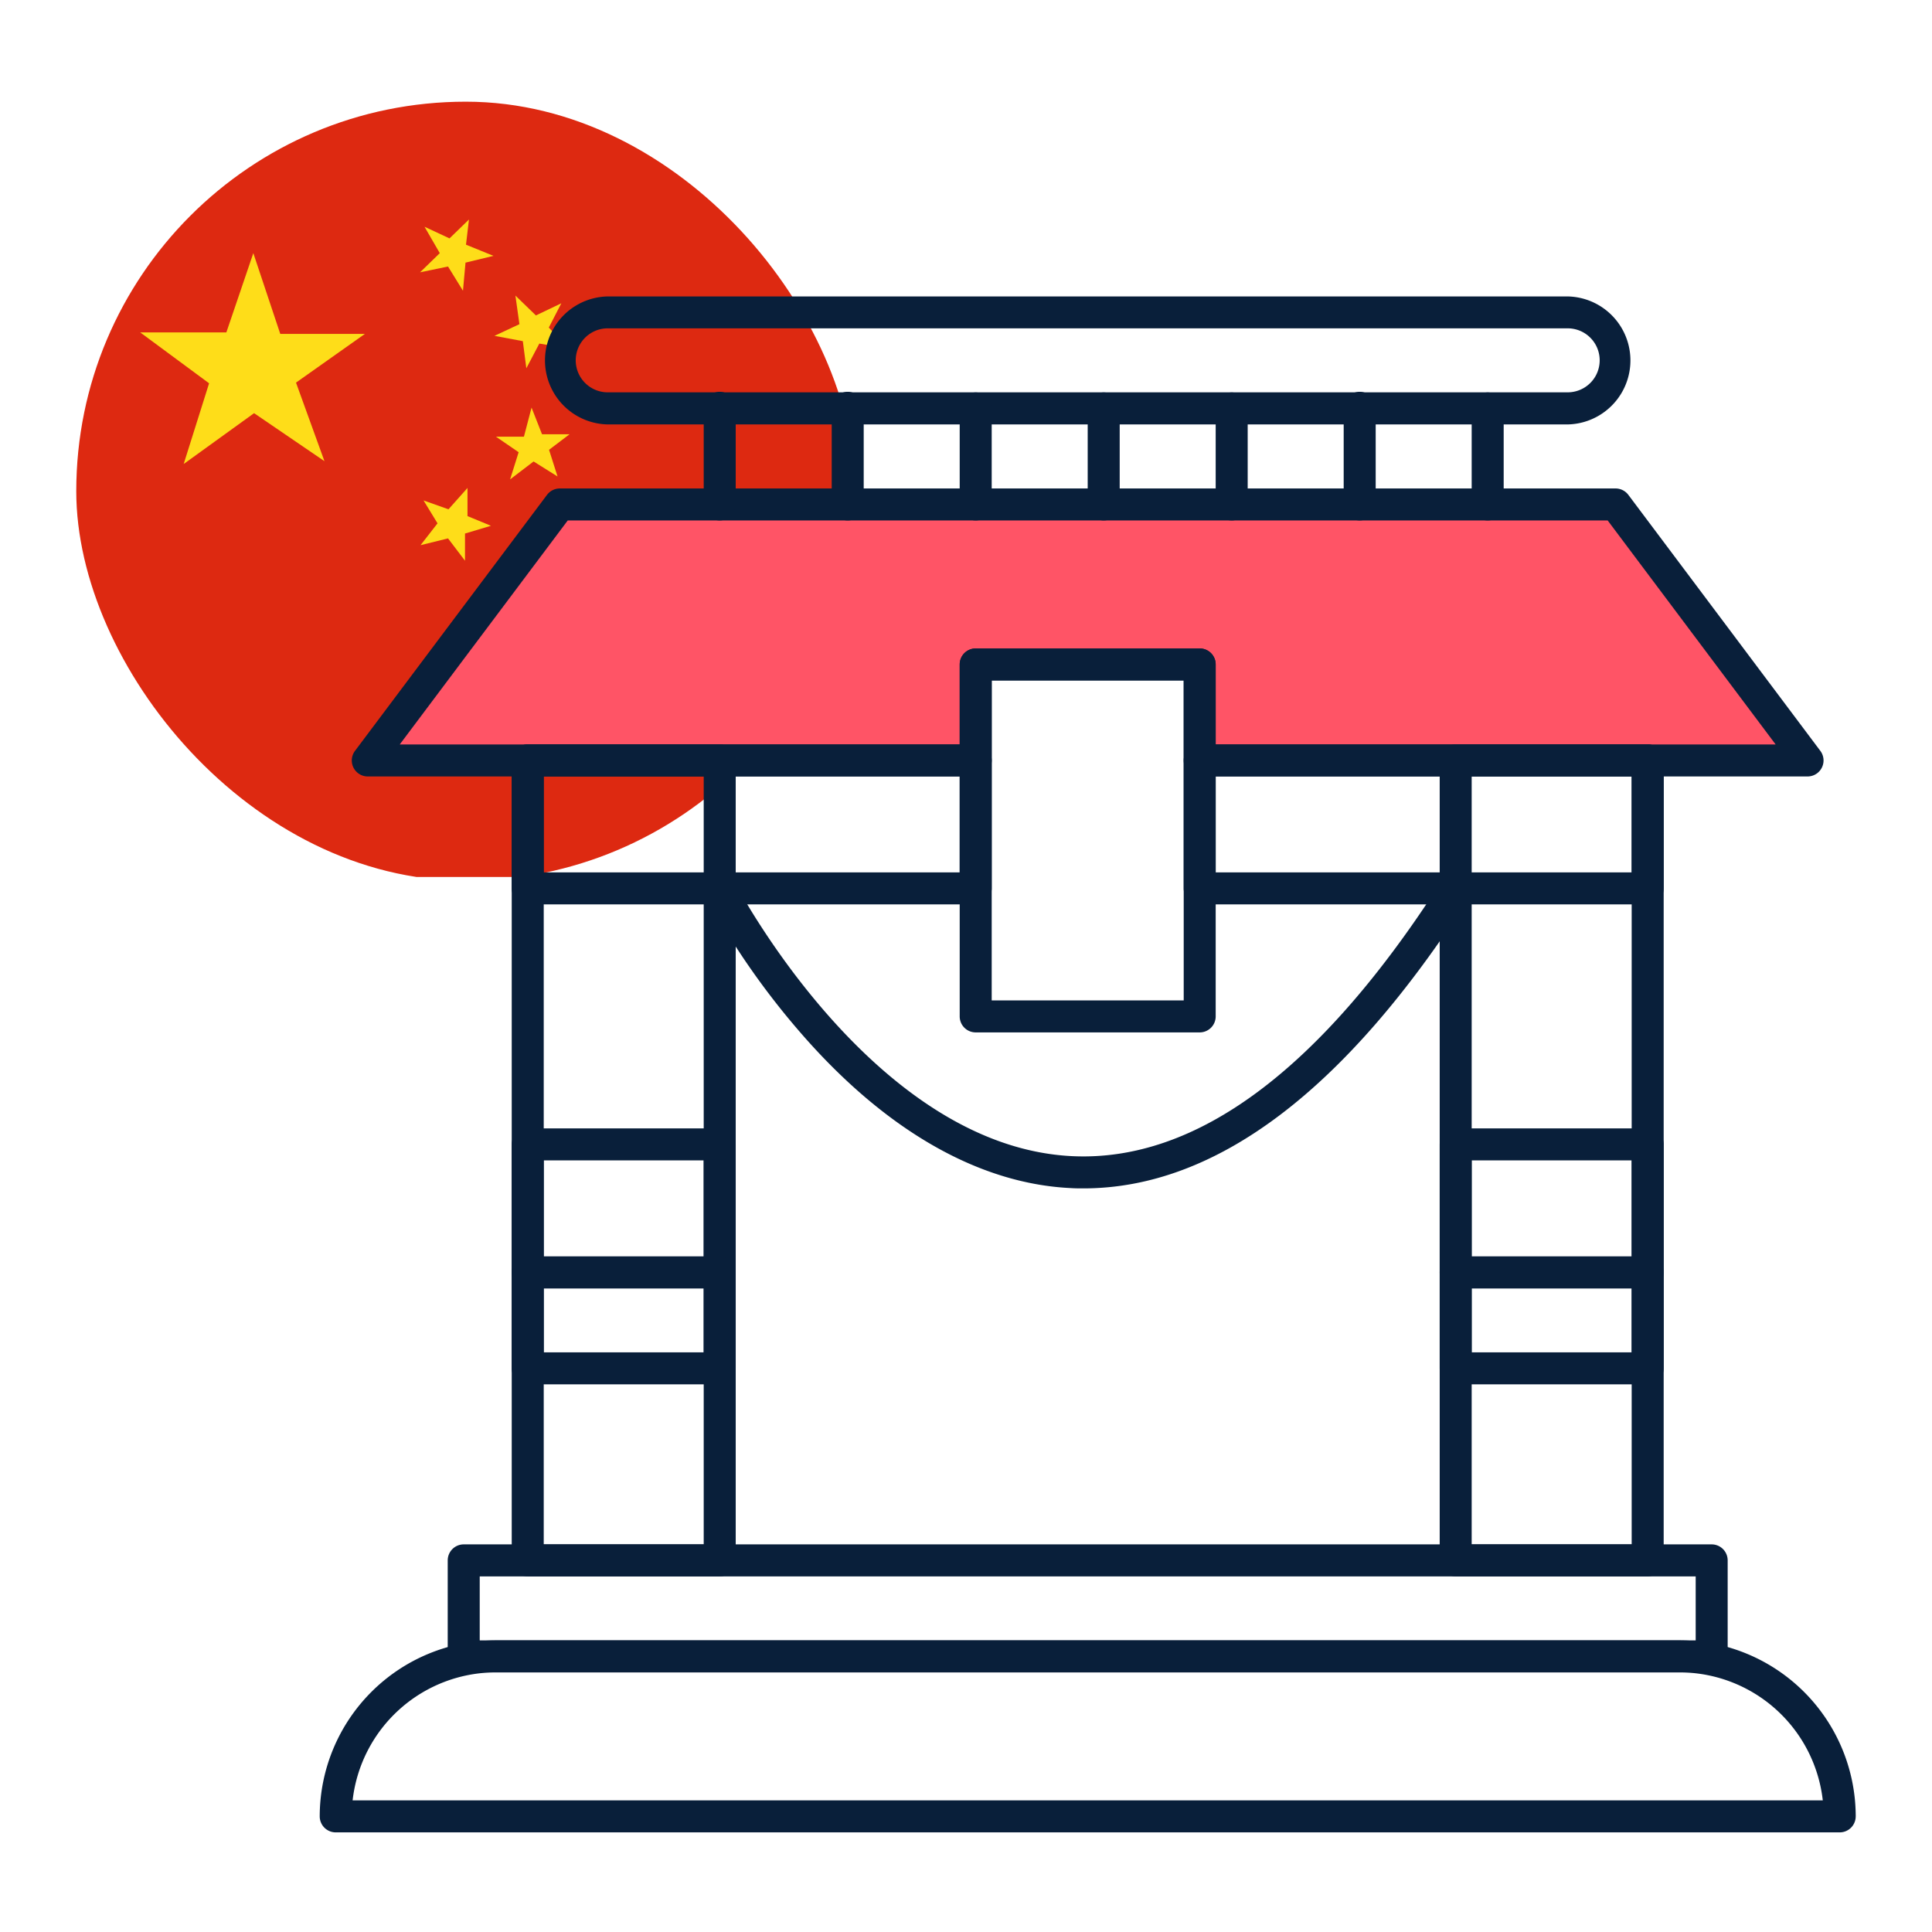 <svg xmlns="http://www.w3.org/2000/svg" xmlns:xlink="http://www.w3.org/1999/xlink" width="76" height="76" viewBox="0 0 76 76"><defs><style>.a{fill:#fff;}.b{fill:none;}.c{clip-path:url(#a);}.d{fill:#dd2911;}.e{fill:#fedd19;}.f{fill:#ff5466;}.g{fill:#091f3a;}</style><clipPath id="a"><rect class="a" width="30.646" height="30.646" rx="15.323" transform="translate(0 0)"/></clipPath></defs><g transform="translate(-468 -1732)"><g transform="translate(468 1732)"><rect class="b" width="76" height="76"/></g><g transform="translate(68 -1)"><g class="c" transform="translate(403 1737)"><rect class="d" width="49.696" height="30.498" transform="translate(-2.294 0)"/><g transform="translate(2.514 4.635)"><path class="e" d="M286.5,354.406h3.387l1.061-3.119,1.06,3.177h3.329l-2.71,1.916,1.119,3.09-2.768-1.888-2.77,2,1-3.175Z" transform="translate(-286.497 -349.964)"/><path class="e" d="M305.321,351.006l-1.1.228.776-.754-.6-1.038.982.458.766-.743-.117.99,1.081.44-1.1.266-.1,1.106Z" transform="translate(-293.211 -349.157)"/><path class="e" d="M308.933,355.559l.982-.459-.158-1.125.806.781,1-.477-.492.955.766.821-1.139-.192-.511.972-.138-1.067Z" transform="translate(-294.996 -350.983)"/><path class="e" d="M309.029,362.212h1.1l.3-1.144.412,1.049h1.082l-.806.611.334,1.049-.942-.59-.924.705.336-1.069Z" transform="translate(-295.033 -353.669)"/><path class="e" d="M305.351,367l.748-.84v1.107l.922.381-1.02.305v1.069l-.668-.878-1.081.267.668-.859-.549-.9Z" transform="translate(-293.223 -355.6)"/></g></g><g transform="translate(412.577 1744.661)"><path class="f" d="M22.783,10.9H6.934v-.99H0L6.934,0H47.547l6.934,9.906H47.547v.989H31.7V6.934H22.783V10.9Z" transform="translate(2.972 7.925)"/><g transform="translate(0 0)"><g transform="translate(7.553 17.622)"><path class="g" d="M685.808,401.963h-7.553a.629.629,0,0,1-.629-.629V369.865a.629.629,0,0,1,.629-.63h7.553a.629.629,0,0,1,.629.63v31.469A.629.629,0,0,1,685.808,401.963Zm-6.923-1.259h6.293v-30.21h-6.293Z" transform="translate(-677.626 -369.235)"/></g><g transform="translate(44.057 17.622)"><path class="g" d="M722.659,401.963h-7.552a.629.629,0,0,1-.629-.629V369.865a.63.63,0,0,1,.629-.63h7.552a.63.63,0,0,1,.63.63v31.469A.629.629,0,0,1,722.659,401.963Zm-6.923-1.259h6.294v-30.21h-6.294Z" transform="translate(-714.478 -369.235)"/></g><g transform="translate(5.035 49.091)"><path class="g" d="M724.805,406.039H675.714a.63.63,0,0,1-.63-.629v-3.776a.63.63,0,0,1,.63-.63h49.091a.629.629,0,0,1,.629.63v3.776A.629.629,0,0,1,724.805,406.039Zm-48.462-1.258h47.833v-2.518H676.343Z" transform="translate(-675.084 -401.004)"/></g><g transform="translate(0 52.867)"><path class="g" d="M729.794,412.369H670.631a.63.63,0,0,1-.63-.63,6.932,6.932,0,0,1,6.923-6.923H723.5a6.931,6.931,0,0,1,6.923,6.865.553.553,0,0,1,0,.058A.63.63,0,0,1,729.794,412.369Zm-58.5-1.259h57.834a5.673,5.673,0,0,0-5.63-5.035H676.924A5.673,5.673,0,0,0,671.295,411.11Z" transform="translate(-670.001 -404.816)"/></g><g transform="translate(7.553 32.727)"><path class="g" d="M685.808,390.778h-7.553a.629.629,0,0,1-.629-.629v-5.035a.629.629,0,0,1,.629-.63h7.553a.629.629,0,0,1,.629.63v5.035A.629.629,0,0,1,685.808,390.778Zm-6.923-1.258h6.293v-3.777h-6.293Z" transform="translate(-677.626 -384.484)"/></g><g transform="translate(7.553 37.762)"><path class="g" d="M685.808,394.6h-7.553a.629.629,0,0,1-.629-.629V390.2a.629.629,0,0,1,.629-.63h7.553a.629.629,0,0,1,.629.63v3.776A.629.629,0,0,1,685.808,394.6Zm-6.923-1.258h6.293v-2.518h-6.293Z" transform="translate(-677.626 -389.567)"/></g><g transform="translate(44.057 32.727)"><path class="g" d="M722.659,390.778h-7.552a.629.629,0,0,1-.629-.629v-5.035a.63.63,0,0,1,.629-.63h7.552a.63.63,0,0,1,.63.63v5.035A.629.629,0,0,1,722.659,390.778Zm-6.923-1.258h6.294v-3.777h-6.294Z" transform="translate(-714.478 -384.484)"/></g><g transform="translate(44.057 37.762)"><path class="g" d="M722.659,394.6h-7.552a.629.629,0,0,1-.629-.629V390.2a.629.629,0,0,1,.629-.63h7.552a.63.63,0,0,1,.63.63v3.776A.629.629,0,0,1,722.659,394.6Zm-6.923-1.258h6.294v-2.518h-6.294Z" transform="translate(-714.478 -389.567)"/></g><g transform="translate(8.812)"><path class="g" d="M719.177,356.48H681.414a2.518,2.518,0,0,1,0-5.035h37.763a2.518,2.518,0,0,1,0,5.035ZM681.414,352.7a1.258,1.258,0,1,0,0,2.517h37.763a1.258,1.258,0,0,0,0-2.517Z" transform="translate(-678.897 -351.445)"/></g><g transform="translate(7.553 17.622)"><path class="g" d="M695.878,375.529H678.255a.629.629,0,0,1-.629-.629v-5.035a.629.629,0,0,1,.629-.63h17.623a.629.629,0,0,1,.629.63V374.9A.629.629,0,0,1,695.878,375.529Zm-16.993-1.259h16.363v-3.776H678.885Z" transform="translate(-677.626 -369.235)"/></g><g transform="translate(1.259 7.552)"><path class="g" d="M728.545,370.4H704.629a.629.629,0,0,1-.629-.629v-3.147h-7.553v3.147a.629.629,0,0,1-.629.629H671.9a.629.629,0,0,1-.5-1.006l7.553-10.07a.63.63,0,0,1,.5-.253h41.539a.629.629,0,0,1,.5.253l7.552,10.07a.629.629,0,0,1-.5,1.006Zm-23.287-1.258h22.028l-6.608-8.812H679.769l-6.609,8.812h22.028v-3.147a.63.63,0,0,1,.63-.63h8.811a.63.63,0,0,1,.629.63v3.147Z" transform="translate(-671.272 -359.069)"/></g><g transform="translate(33.987 17.622)"><path class="g" d="M722.563,375.529H704.941a.629.629,0,0,1-.629-.629v-5.035a.629.629,0,0,1,.629-.63h17.622a.63.63,0,0,1,.63.63V374.9A.629.629,0,0,1,722.563,375.529ZM705.57,374.27h16.364v-3.776H705.57Z" transform="translate(-704.312 -369.235)"/></g><g transform="translate(25.175 13.846)"><path class="g" d="M704.857,380.528h-8.811a.629.629,0,0,1-.63-.629V366.053a.63.63,0,0,1,.63-.63h8.811a.629.629,0,0,1,.629.63V379.9A.629.629,0,0,1,704.857,380.528Zm-8.182-1.258h7.553V366.682h-7.553Z" transform="translate(-695.416 -365.423)"/></g><g transform="translate(15.105 22.657)"><path class="g" d="M700.186,386.748c-.167,0-.336,0-.5-.012-3.575-.17-7.2-2.225-10.477-5.94a30.1,30.1,0,0,1-3.886-5.56.63.63,0,0,1,1.12-.574c.053.1,5.453,10.446,13.306,10.818,4.9.232,9.8-3.425,14.555-10.869a.629.629,0,0,1,1.06.678C710.5,382.9,705.394,386.748,700.186,386.748Z" transform="translate(-685.25 -374.318)"/></g><g transform="translate(15.105 3.776)"><path class="g" d="M685.88,360.292a.629.629,0,0,1-.63-.629v-3.776a.63.63,0,1,1,1.259,0v3.776A.629.629,0,0,1,685.88,360.292Z" transform="translate(-685.25 -355.257)"/></g><g transform="translate(20.14 3.776)"><path class="g" d="M690.963,360.292a.629.629,0,0,1-.63-.629v-3.776a.63.63,0,1,1,1.259,0v3.776A.629.629,0,0,1,690.963,360.292Z" transform="translate(-690.333 -355.257)"/></g><g transform="translate(25.175 3.776)"><path class="g" d="M696.046,360.292a.629.629,0,0,1-.63-.629v-3.776a.629.629,0,1,1,1.259,0v3.776A.629.629,0,0,1,696.046,360.292Z" transform="translate(-695.416 -355.257)"/></g><g transform="translate(30.21 3.776)"><path class="g" d="M701.129,360.292a.629.629,0,0,1-.63-.629v-3.776a.629.629,0,1,1,1.259,0v3.776A.629.629,0,0,1,701.129,360.292Z" transform="translate(-700.499 -355.257)"/></g><g transform="translate(35.245 3.776)"><path class="g" d="M706.212,360.292a.629.629,0,0,1-.63-.629v-3.776a.629.629,0,1,1,1.259,0v3.776A.629.629,0,0,1,706.212,360.292Z" transform="translate(-705.582 -355.257)"/></g><g transform="translate(40.28 3.776)"><path class="g" d="M711.295,360.292a.629.629,0,0,1-.63-.629v-3.776a.63.63,0,1,1,1.259,0v3.776A.629.629,0,0,1,711.295,360.292Z" transform="translate(-710.665 -355.257)"/></g><g transform="translate(45.315 3.776)"><path class="g" d="M716.378,360.292a.629.629,0,0,1-.63-.629v-3.776a.629.629,0,1,1,1.259,0v3.776A.629.629,0,0,1,716.378,360.292Z" transform="translate(-715.748 -355.257)"/></g></g></g></g></g></svg>